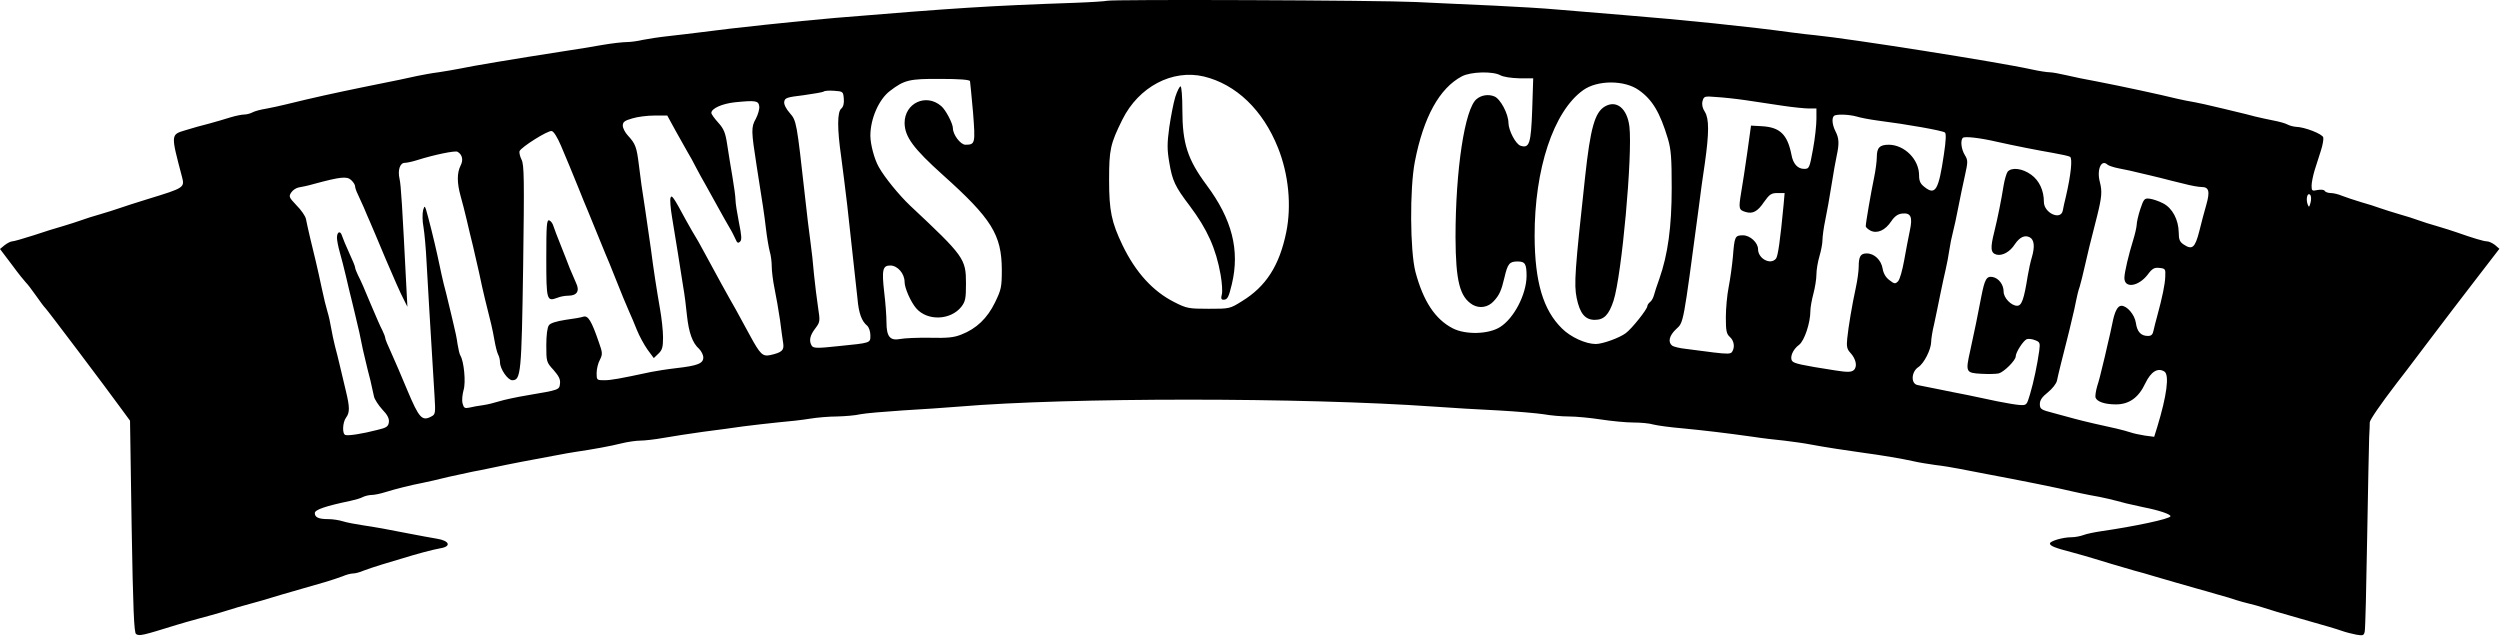 <?xml version="1.0" standalone="no"?>
<!DOCTYPE svg PUBLIC "-//W3C//DTD SVG 1.1//EN" "http://www.w3.org/Graphics/SVG/1.1/DTD/svg11.dtd">
<svg width="1656" height="421" viewBox="0 0 1656 421" fill="none" xmlns="http://www.w3.org/2000/svg">
<path d="M733.2 0.534C732.533 0.801 722.933 1.468 711.867 1.868C654.533 3.868 634 5.201 553.2 11.868C527.2 14.134 485.333 18.535 464.533 21.334C459.067 22.001 449.467 23.201 443.2 23.868C436.933 24.535 429.067 25.735 425.867 26.401C422.533 27.201 417.733 27.868 415.2 27.868C412.667 27.868 405.467 28.668 399.2 29.735C392.933 30.934 381.6 32.668 373.867 33.868C340.4 39.068 312.533 43.734 304.533 45.468C301.2 46.135 294.933 47.201 290.533 47.868C286.133 48.401 279.867 49.601 276.533 50.268C270.8 51.601 263.067 53.201 239.867 57.868C220.533 61.868 208.8 64.401 189.2 69.201C185.6 70.135 179.733 71.335 176.267 72.001C172.8 72.534 168.8 73.601 167.333 74.401C165.867 75.201 163.333 75.868 161.733 75.868C160.267 75.868 156.133 76.668 152.667 77.734C149.333 78.801 142.933 80.668 138.533 81.868C134.133 82.934 127.067 84.934 122.8 86.268C113.067 89.201 113.067 88.801 120.533 117.068C122.4 124.268 122.267 124.401 97.867 131.868C90.133 134.268 81.733 136.934 79.2 137.868C76.667 138.801 70.933 140.534 66.533 141.868C62.133 143.068 56.4 144.934 53.867 145.868C51.333 146.801 45.867 148.534 41.867 149.734C37.867 150.801 29.067 153.601 22.267 155.868C15.6 158.001 9.2 159.868 8.133 159.868C7.067 159.868 4.8 161.068 3.067 162.401L0 164.934L7.867 175.334C12.133 181.201 16.4 186.401 17.2 187.201C18 187.868 21.067 191.868 23.867 195.868C26.667 199.868 29.333 203.468 29.867 203.868C30.8 204.534 70.4 257.068 80.267 270.668L86.133 278.668L87.2 348.801C88.133 403.734 88.8 419.201 90.133 420.001C92.4 421.468 94.4 420.934 117.2 413.868C120.133 412.934 126.4 411.201 131.2 409.868C136 408.668 142.267 406.801 145.2 406.001C148.133 405.068 153.867 403.334 157.867 402.134C161.867 401.068 168.8 399.068 173.2 397.868C177.6 396.534 183.6 394.801 186.533 393.868C193.333 391.868 205.867 388.268 215.2 385.601C219.2 384.401 224.533 382.668 226.933 381.734C229.333 380.668 232.4 379.868 233.867 379.868C235.333 379.868 238.4 379.068 240.8 378.001C243.2 377.068 248.8 375.201 253.2 373.868C257.6 372.534 263.6 370.801 266.533 369.868C276 366.934 286.4 364.134 291.6 363.201C299.2 362.001 297.867 358.134 289.2 356.801C285.467 356.134 278.4 354.934 273.2 353.868C256.4 350.534 248 349.068 239.867 347.868C235.467 347.201 229.733 346.134 227.2 345.334C224.667 344.534 220.4 343.868 217.6 343.868C211.2 343.868 208.533 342.801 208.533 339.868C208.533 337.601 215.733 335.201 232.267 331.734C235.333 331.068 239.067 330.001 240.4 329.201C241.867 328.534 244.4 327.868 246.133 327.868C247.867 327.868 251.867 327.068 255.2 326.001C262.133 323.868 272.133 321.334 279.867 319.868C282.8 319.334 290.667 317.468 297.2 315.868C303.867 314.401 311.067 312.801 313.2 312.401C315.467 312.001 321.067 310.934 325.867 309.868C330.667 308.801 339.467 307.068 345.6 305.868C351.6 304.801 361.2 302.934 366.933 301.868C372.533 300.801 379.067 299.601 381.2 299.334C392.933 297.601 404.667 295.468 411.467 293.734C415.733 292.668 421.467 291.868 424.133 291.868C426.933 291.868 434 291.068 439.867 290.001C445.733 288.934 457.467 287.201 465.867 286.001C474.267 284.934 486.267 283.334 492.533 282.401C498.8 281.601 509.333 280.401 515.867 279.734C522.533 279.201 531.733 278.134 536.533 277.334C541.333 276.534 549.467 275.868 554.533 275.868C559.733 275.734 566.533 275.201 569.867 274.401C573.2 273.734 585.733 272.668 597.867 271.868C610 271.201 626.8 270.001 635.2 269.334C708 263.201 862.8 263.201 949.867 269.334C961.2 270.134 980.4 271.334 992.533 271.868C1004.67 272.534 1018.13 273.734 1022.53 274.401C1026.93 275.201 1034.4 275.868 1039.2 275.868C1044 275.868 1053.6 276.801 1060.53 277.868C1067.47 278.934 1077.07 279.868 1081.87 279.868C1086.67 279.868 1092.67 280.401 1095.2 281.201C1097.73 281.868 1106.53 283.068 1114.53 283.734C1129.47 285.201 1142.13 286.668 1161.2 289.334C1167.07 290.268 1176.4 291.334 1181.87 291.868C1187.33 292.534 1195.2 293.601 1199.2 294.401C1208.27 296.134 1224.13 298.534 1233.87 299.868C1246 301.468 1260.8 304.001 1267.2 305.468C1270.53 306.268 1277.07 307.334 1281.87 308.001C1286.67 308.534 1293.87 309.734 1297.87 310.534C1301.87 311.334 1310 312.934 1315.87 314.001C1337.33 318.001 1364.53 323.468 1372.53 325.468C1375.87 326.268 1381.2 327.334 1384.53 328.001C1387.87 328.534 1393.2 329.601 1396.53 330.401C1399.87 331.201 1405.2 332.534 1408.53 333.468C1411.87 334.268 1416.93 335.334 1419.87 336.001C1430.13 338.001 1438 340.668 1437.73 342.001C1437.2 343.734 1414.13 348.668 1391.87 351.868C1387.47 352.534 1382.13 353.601 1380.13 354.401C1378 355.201 1374.4 355.868 1372.13 355.868C1366.4 355.868 1357.87 358.401 1357.87 360.001C1357.87 361.601 1361.2 362.934 1372.53 365.868C1377.33 367.201 1383.6 368.934 1386.53 369.868C1392.13 371.601 1403.6 375.068 1413.87 378.001C1417.2 378.801 1422.93 380.534 1426.53 381.601C1430.27 382.668 1436.8 384.534 1441.2 385.868C1445.6 387.068 1451.87 388.934 1455.2 389.868C1458.53 390.801 1464.8 392.534 1469.2 393.868C1473.6 395.068 1479.07 396.668 1481.2 397.468C1483.47 398.134 1487.33 399.334 1489.87 399.868C1492.4 400.401 1496.4 401.601 1498.53 402.268C1502.8 403.734 1510.93 406.134 1523.2 409.601C1542.93 415.201 1546.93 416.401 1551.2 417.868C1553.73 418.801 1558.13 419.868 1560.8 420.401C1565.33 421.201 1565.87 420.934 1566.4 418.268C1566.8 416.534 1567.47 388.801 1568 356.534C1568.53 324.268 1569.2 294.268 1569.33 289.868C1569.6 285.468 1569.73 280.934 1569.73 279.734C1569.87 278.001 1576.8 267.868 1587.33 254.134C1588.93 252.134 1598.13 240.134 1607.73 227.334C1617.33 214.668 1632 195.334 1640.4 184.534L1655.6 164.801L1652.67 162.268C1650.93 160.934 1648.53 159.868 1647.33 159.868C1645.33 159.868 1638.13 157.734 1627.2 153.868C1624.67 152.934 1618.93 151.201 1614.53 149.868C1610.13 148.668 1604.4 146.801 1601.87 145.868C1599.33 144.934 1593.6 143.068 1589.2 141.868C1584.8 140.534 1579.07 138.801 1576.53 137.868C1574 136.934 1568.27 135.068 1563.87 133.868C1559.47 132.534 1553.87 130.668 1551.47 129.734C1549.07 128.668 1545.6 127.868 1543.87 127.868C1542.13 127.868 1540.27 127.201 1539.87 126.401C1539.33 125.601 1537.33 125.468 1535.07 125.868C1531.47 126.668 1531.2 126.401 1531.2 122.934C1531.2 120.934 1532.13 116.401 1533.2 112.801C1534.27 109.334 1536.13 103.601 1537.33 99.868C1538.53 96.268 1539.2 92.268 1538.93 91.068C1538.53 88.801 1526.67 84.135 1520.8 84.001C1519.07 83.868 1516.53 83.201 1515.07 82.401C1513.6 81.601 1509.6 80.534 1506.13 79.868C1502.67 79.201 1497.2 78.001 1493.87 77.201C1490.53 76.268 1484.53 74.801 1480.53 73.868C1476.53 72.934 1470.27 71.335 1466.53 70.534C1462.93 69.601 1457.2 68.401 1453.87 67.734C1450.53 67.201 1445.2 66.135 1441.87 65.335C1431.07 62.668 1406.4 57.334 1388.53 53.868C1382.27 52.801 1373.47 50.934 1368.93 49.868C1364.4 48.801 1359.33 47.868 1357.6 47.868C1356 47.868 1350.67 47.068 1345.87 46.001C1323.6 41.068 1224.4 25.468 1202.53 23.334C1199.6 23.068 1192.4 22.268 1186.53 21.468C1159.6 17.735 1114.27 13.068 1075.87 10.001C1062 8.801 1042.4 7.201 1032.53 6.401C1022.67 5.468 1003.47 4.401 989.867 3.734C976.267 3.201 952.933 2.001 937.867 1.334C912.267 0.134 736.133 -0.532 733.2 0.534ZM993.867 49.868C995.867 50.934 1000.93 51.734 1006.4 51.868H1015.6L1014.93 72.668C1014.13 95.201 1013.07 98.401 1007.2 96.534C1004 95.468 999.333 86.534 999.2 81.468C999.2 75.468 993.867 65.468 989.867 63.868C986 62.268 981.333 62.934 978.133 65.601C970.267 71.868 964.133 112.534 964.133 157.201C964.267 186.268 966.933 196.668 975.467 201.868C980.133 204.534 985.733 203.601 989.467 199.468C993.2 195.468 994.533 192.401 996.533 183.868C998.667 174.668 999.867 173.201 1005.2 173.201C1010.27 173.201 1011.2 174.801 1011.2 182.934C1011.07 195.068 1002.8 210.934 993.6 216.668C986 221.468 970.8 221.868 962.267 217.468C950.667 211.468 942.8 199.601 937.6 180.134C934 166.268 933.733 124.934 937.2 107.068C942.933 77.601 953.467 58.401 968.4 50.535C974.267 47.468 988.933 47.068 993.867 49.868ZM797.467 50.668C818.8 55.868 836.533 72.801 846.533 97.868C853.6 115.468 855.6 136.268 852 153.868C847.467 176.001 838.533 189.868 822.533 199.601C814.667 204.534 814.4 204.534 800.533 204.534C787.333 204.534 786 204.268 777.867 200.134C763.6 192.934 752.267 180.401 743.6 162.534C736.267 147.201 734.667 139.734 734.667 119.201C734.667 99.068 735.467 95.335 743.467 79.201C754.267 57.468 776.533 45.734 797.467 50.668ZM642.533 53.734C642.667 54.535 643.6 63.868 644.533 74.401C646.133 95.068 646 95.868 639.467 95.868C636.267 95.868 631.2 89.201 631.2 84.934C631.2 81.868 626.4 72.668 623.467 70.268C613.467 61.601 599.2 68.268 599.2 81.468C599.333 90.668 605.067 98.401 624.667 116.001C656.8 144.801 663.467 155.468 663.6 178.534C663.6 190.268 663.2 191.868 659.067 200.401C654 210.801 646.8 217.734 636.8 221.601C631.867 223.601 627.6 224.001 615.867 223.734C607.867 223.601 599.067 224.001 596.4 224.534C589.6 225.868 587.2 223.068 587.2 213.468C587.2 209.334 586.533 200.401 585.733 193.868C584 178.668 584.667 175.868 589.733 175.868C594.533 175.868 599.2 181.201 599.2 186.801C599.2 190.801 603.333 200.134 606.933 204.268C614.4 212.801 629.733 212.134 636.8 203.201C639.467 199.734 639.867 197.734 639.867 187.734C639.867 171.468 638.667 169.734 602.933 136.268C595.733 129.468 586 117.601 582.133 110.668C579.2 105.601 576.533 95.601 576.533 89.868C576.533 78.668 582.133 65.868 589.467 60.268C599.067 52.934 602.267 52.135 623.067 52.268C635.333 52.268 642.267 52.801 642.533 53.734ZM1085.6 59.734C1094.53 66.001 1099.6 74.534 1104.8 91.868C1106.93 99.068 1107.33 104.668 1107.33 124.534C1107.33 150.268 1104.8 168.534 1099.2 184.534C1097.6 188.934 1096 193.868 1095.6 195.468C1095.2 197.068 1094.13 199.201 1093.07 200.001C1092 200.801 1091.2 202.134 1091.2 202.801C1091.2 204.801 1080.93 217.734 1076.93 220.668C1072.67 223.868 1061.47 227.868 1057.07 227.868C1050.4 227.868 1040.4 223.334 1034.67 217.601C1022.13 205.334 1016.67 186.668 1016.53 156.534C1016.4 111.868 1029.07 73.734 1048.67 59.734C1058.13 52.934 1076.13 52.934 1085.6 59.734ZM558.933 65.335C559.2 68.401 558.667 70.668 557.333 71.868C554.533 74.001 554.533 85.335 557.2 103.868C558.267 111.601 560 126.001 561.2 135.868C566 179.068 567.067 189.068 568 197.868C568.8 207.468 570.8 212.801 574.4 215.734C575.6 216.801 576.533 219.601 576.533 222.001C576.533 227.334 577.2 227.068 554.8 229.334C541.333 230.801 538.8 230.668 537.733 229.068C535.733 225.868 536.4 222.268 540 217.601C543.2 213.334 543.333 212.934 541.867 203.468C541.067 198.268 539.867 188.401 539.2 181.868C538.667 175.201 537.6 165.334 536.8 159.868C536 154.401 534.4 140.801 533.2 129.868C527.733 80.801 527.6 80.001 523.2 74.934C520.667 72.135 519.2 69.068 519.467 67.468C519.867 64.801 521.2 64.401 532.267 63.068C539.067 62.135 545.067 61.068 545.6 60.668C546 60.135 549.2 59.868 552.533 60.135C558.4 60.535 558.533 60.668 558.933 65.335ZM1156.53 66.401C1162.8 67.335 1173.6 68.934 1180.53 70.001C1187.6 71.068 1195.6 71.868 1198.27 71.868H1203.2V78.801C1203.2 82.668 1202.27 91.734 1200.93 98.801C1198.67 111.334 1198.4 111.868 1195.07 111.868C1190.8 111.868 1187.73 108.534 1186.67 102.534C1184 89.068 1179.07 84.268 1167.07 83.601L1159.87 83.201L1157.47 100.534C1156.13 110.001 1154.27 122.268 1153.33 127.601C1151.6 138.134 1151.73 139.068 1156.27 140.401C1160.93 141.868 1164.27 140.134 1168.53 133.734C1172.13 128.668 1173.33 127.868 1177.47 127.868H1182.13L1181.47 135.468C1179.2 159.334 1177.73 169.734 1176.4 171.334C1172.8 175.734 1164.53 171.334 1164.53 165.068C1164.53 160.801 1159.33 155.868 1154.53 155.868C1149.2 155.868 1148.93 156.668 1147.87 170.134C1147.33 175.868 1146.13 184.801 1145.07 190.134C1144 195.468 1143.2 204.534 1143.2 210.268C1143.2 219.068 1143.6 221.201 1145.87 223.201C1148.67 225.734 1149.33 230.001 1147.33 233.068C1146.4 234.534 1144.13 234.534 1135.07 233.468C1128.93 232.668 1120.53 231.601 1116.53 231.068C1112.53 230.668 1108.4 229.601 1107.6 228.934C1104.67 226.534 1105.73 222.268 1110.27 218.001C1115.33 213.334 1114.8 215.734 1125.2 137.868C1126.27 129.068 1128.13 115.601 1129.33 107.868C1132.13 87.868 1132.13 78.668 1129.33 74.135C1127.73 71.734 1127.2 69.335 1127.73 67.068C1128.67 63.734 1128.93 63.601 1136.93 64.268C1141.47 64.534 1150.27 65.468 1156.53 66.401ZM502.933 70.401C503.2 72.135 502.133 75.868 500.667 78.668C497.467 84.268 497.6 86.668 501.2 109.868C505.467 137.068 506.133 140.934 507.333 151.201C508 157.068 509.2 164.001 509.867 166.534C510.667 169.068 511.2 173.601 511.2 176.534C511.2 179.468 512 186.001 513.067 191.201C514.133 196.268 515.733 205.601 516.667 211.868C517.467 218.134 518.4 225.068 518.8 227.468C519.467 232.001 518 233.468 510.267 235.201C505.2 236.268 503.6 234.801 496.8 222.268C487.333 204.801 485.6 201.734 483.333 197.868C481.067 193.868 476.267 185.201 466.533 167.201C463.733 162.001 461.067 157.201 460.533 156.534C460 155.734 457.2 150.934 454.4 145.868C446 130.268 444.933 128.801 444.133 131.068C443.733 132.134 444.133 138.001 445.2 144.134C446.267 150.268 448 160.934 449.067 167.868C450.133 174.801 451.733 184.668 452.533 189.868C453.467 194.934 454.533 203.734 455.067 209.201C456.267 220.268 458.667 227.201 463.067 231.068C464.533 232.534 465.867 235.068 465.867 236.801C465.867 240.801 462 242.268 447.867 243.868C442 244.534 434.533 245.734 431.2 246.401C410 250.934 404.667 251.868 400.267 251.868C395.333 251.868 395.2 251.734 395.2 247.201C395.2 244.534 396.133 240.534 397.333 238.401C399.2 234.668 399.2 233.734 396.667 226.668C391.867 212.668 389.6 208.934 386.533 209.734C385.067 210.268 379.733 211.201 374.533 211.868C368.667 212.801 364.533 214.001 363.6 215.468C362.533 216.801 361.867 222.001 361.867 228.801C361.867 239.601 362 240.001 366.667 245.068C370.133 249.068 371.333 251.334 370.933 254.134C370.533 258.268 370.4 258.268 349.2 261.868C341.867 263.068 333.467 264.934 330.533 265.868C327.6 266.801 322.8 268.001 319.867 268.401C316.933 268.801 312.933 269.468 310.933 270.001C307.867 270.668 307.2 270.268 306.4 267.201C305.867 265.201 306.267 261.334 307.067 258.401C308.667 253.334 307.333 239.334 304.933 235.468C304.4 234.668 303.6 231.201 303.067 227.868C302.667 224.534 301.467 218.801 300.533 215.201C299.733 211.468 298.133 205.201 297.2 201.201C296.267 197.201 294.8 191.201 293.867 187.868C293.067 184.534 291.867 179.201 291.2 175.868C289.6 168.134 286.533 154.801 283.6 143.868C281.467 135.868 281.333 135.601 280.267 139.201C279.733 141.468 279.733 146.534 280.533 150.534C281.2 154.534 282.133 164.801 282.533 173.201C283.2 186.401 284.933 214.401 287.867 262.801C288.533 273.601 288.4 274.534 285.733 275.868C279.6 279.201 277.6 276.934 270 258.934C266.133 249.601 261.2 238.134 259.067 233.468C256.933 228.934 255.2 224.668 255.2 224.001C255.2 223.334 254.4 221.068 253.333 218.934C251.467 215.334 250 211.734 245.467 201.201C241.6 191.734 238.933 185.734 237.067 182.134C236 180.001 235.2 177.734 235.2 177.068C235.2 176.401 233.467 172.134 231.333 167.601C229.2 162.934 227.067 157.868 226.533 156.134C225.467 152.534 223.2 153.468 223.2 157.468C223.2 159.068 224 163.334 225.067 167.068C226.133 170.801 228 178.001 229.2 183.201C230.4 188.268 232.133 195.868 233.2 199.868C234.133 203.868 235.733 210.134 236.533 213.868C237.467 217.468 238.667 222.934 239.2 225.868C239.733 228.801 240.933 234.134 241.867 237.868C242.667 241.468 244.267 247.868 245.333 251.868C246.267 255.868 247.333 260.801 247.733 262.668C248.133 264.534 250.667 268.401 253.2 271.201C256.667 274.801 257.867 277.201 257.6 279.601C257.2 282.534 256.133 283.334 249.867 284.801C240.133 287.334 230.667 288.801 228.8 288.134C226.533 287.468 226.933 279.734 229.2 276.668C231.733 273.334 231.733 269.734 229.067 258.801C227.867 253.868 226.133 246.534 225.2 242.534C224.267 238.534 222.8 232.534 221.867 229.201C221.067 225.868 219.867 220.534 219.333 217.201C218.8 213.868 217.733 209.068 216.933 206.534C216.133 204.001 214.4 197.068 213.2 191.201C212 185.334 210.133 177.201 209.2 173.201C207.067 164.668 203.6 150.001 202.667 145.068C202.267 143.068 199.467 139.068 196.4 136.001C191.333 130.668 191.2 130.134 192.933 127.468C194 125.868 196.267 124.401 198 124.134C199.733 123.868 204.267 122.934 207.867 121.868C225.6 117.068 229.733 116.668 232.533 119.201C234 120.534 235.2 122.401 235.2 123.334C235.2 124.268 236 126.668 237.067 128.801C238 130.801 239.867 134.801 241.067 137.601C242.133 140.268 244 144.534 245.067 146.934C246.133 149.201 250.8 160.534 255.6 171.868C260.4 183.201 265.6 194.934 267.2 197.868L269.867 203.201L269.333 193.201C266.4 135.201 265.6 122.534 264.667 118.534C263.333 112.668 264.933 107.868 268.133 107.868C269.467 107.868 273.2 107.068 276.533 106.001C287.467 102.534 301.6 99.601 303.067 100.534C306.267 102.401 307.067 106.001 305.067 109.734C302.667 114.534 302.667 121.068 305.067 129.734C306.133 133.468 308 140.668 309.2 145.868C310.4 150.934 312.133 158.534 313.2 162.534C314.133 166.534 316 174.668 317.333 180.534C318.533 186.401 320.267 194.134 321.2 197.868C325.333 214.134 326.267 218.268 327.467 225.068C328.133 228.934 329.2 233.334 329.867 234.668C330.667 236.001 331.2 238.401 331.2 240.001C331.2 244.401 336.4 251.868 339.333 251.868C345.067 251.868 345.467 247.068 346.533 176.401C347.333 118.934 347.2 109.068 345.467 105.734C344.4 103.601 343.867 101.068 344.133 100.134C345.2 97.468 362.933 86.268 365.467 86.801C366.8 87.068 369.2 90.934 371.6 96.534C373.733 101.734 376.267 107.601 377.2 109.868C378.133 112.001 380.8 118.668 383.2 124.534C385.467 130.401 388.267 136.934 389.2 139.201C390.133 141.334 392.8 148.001 395.2 153.868C397.6 159.734 400.267 166.268 401.2 168.534C402.133 170.668 404.933 177.334 407.2 183.201C412.133 195.601 414 200.134 416.8 206.534C418 209.068 420.267 214.534 421.867 218.534C423.467 222.534 426.667 228.401 428.933 231.601L433.067 237.201L436.133 234.268C438.667 231.868 439.2 230.001 439.2 223.468C439.2 219.068 438.267 210.668 437.2 204.668C435.067 192.401 432.8 178.001 431.2 165.201C430.533 160.401 428.8 148.401 427.333 138.534C425.733 128.668 423.867 115.468 423.2 109.334C421.733 97.335 420.933 95.201 415.867 89.734C414 87.734 412.533 84.801 412.533 83.201C412.533 80.801 413.733 79.868 418.933 78.401C422.4 77.335 428.933 76.534 433.6 76.534H442L447.467 86.534C450.533 92.001 454 98.268 455.333 100.534C456.667 102.668 459.333 107.468 461.2 111.201C463.067 114.801 465.733 119.601 467.067 121.868C468.267 124.001 472 130.668 475.2 136.534C478.4 142.401 482.133 148.934 483.467 151.201C484.8 153.334 486.4 156.668 487.2 158.401C488.267 160.934 488.933 161.334 490.267 160.001C491.467 158.801 491.2 155.868 489.467 147.334C488.267 141.201 487.2 134.534 487.2 132.534C487.2 130.401 486.267 123.601 485.2 117.334C484.133 111.068 482.533 101.468 481.733 96.001C480.533 87.868 479.467 85.335 475.733 81.201C473.2 78.401 471.2 75.601 471.2 74.801C471.2 71.868 478.267 68.668 486.933 67.734C500.533 66.401 502.4 66.668 502.933 70.401ZM1229.87 77.201C1232.4 78.001 1238.8 79.201 1243.87 79.868C1263.6 82.401 1286.13 86.401 1288.27 87.734C1289.2 88.268 1289.07 92.934 1287.6 102.534C1284.13 126.001 1282 129.601 1274.8 123.868C1272 121.734 1271.2 119.868 1271.2 116.134C1271.2 105.601 1261.6 96.001 1251.2 95.868C1245.07 95.868 1243.2 97.868 1243.2 104.001C1243.2 106.668 1242.4 112.934 1241.33 118.001C1239.33 127.601 1235.87 147.601 1235.87 149.868C1235.87 150.534 1237.33 151.868 1239.07 152.801C1243.6 154.934 1248.8 152.534 1252.8 146.534C1254.93 143.334 1257.2 141.734 1259.87 141.468C1265.73 140.801 1267.07 143.601 1265.07 152.801C1264.13 157.068 1262.53 165.868 1261.33 172.401C1260.13 179.068 1258.4 185.334 1257.2 186.401C1255.47 188.134 1254.8 188.134 1251.6 185.601C1249.2 183.868 1247.6 181.201 1247.07 178.001C1246.13 172.268 1241.6 167.868 1236.53 167.868C1232.4 167.868 1231.2 169.868 1231.2 176.801C1231.2 179.334 1230.4 185.468 1229.33 190.401C1226.8 202.001 1224.4 216.401 1223.6 224.268C1223.07 229.468 1223.47 231.334 1225.6 233.601C1229.47 237.734 1230.53 242.934 1227.87 245.201C1226.27 246.534 1223.87 246.668 1215.47 245.334C1193.2 241.868 1188.53 240.801 1187.2 239.201C1185.33 236.934 1187.47 231.468 1191.73 228.401C1195.2 225.734 1199.2 214.001 1199.2 205.868C1199.2 203.734 1200.13 198.534 1201.2 194.534C1202.27 190.534 1203.2 184.801 1203.2 181.734C1203.2 178.801 1204.13 173.334 1205.2 169.734C1206.27 166.134 1207.2 161.334 1207.2 159.068C1207.2 156.801 1208 150.801 1209.07 145.734C1210.13 140.668 1212 130.268 1213.2 122.534C1214.4 114.801 1216 106.001 1216.67 102.934C1218.4 95.068 1218.13 91.468 1215.87 87.068C1213.73 82.934 1213.2 78.268 1214.8 76.801C1216.13 75.468 1224.67 75.734 1229.87 77.201ZM1322.53 93.868C1334.4 96.534 1349.33 99.468 1360.13 101.334C1365.33 102.268 1370.4 103.334 1371.2 103.868C1372.93 104.934 1371.73 116.001 1368.53 129.868C1367.6 133.468 1366.67 137.868 1366.4 139.468C1365.07 146.268 1353.87 141.068 1353.87 133.734C1353.87 126.134 1350.8 119.601 1345.47 115.734C1339.6 111.468 1332.53 110.668 1329.87 113.734C1329.07 114.801 1327.87 118.934 1327.2 122.801C1325.73 132.134 1323.33 144.134 1321.07 153.334C1318.27 164.401 1318.53 167.601 1322.53 168.668C1326.4 169.601 1331.47 166.801 1334.67 161.734C1337.87 157.068 1341.2 155.468 1344.53 157.201C1347.47 158.801 1348 163.334 1345.87 170.534C1345.07 173.068 1343.87 178.534 1343.2 182.534C1340.67 198.401 1339.2 202.534 1336.13 202.534C1332.27 202.534 1327.2 197.334 1327.2 193.201C1327.2 188.534 1324 184.268 1319.87 183.468C1315.87 182.801 1314.67 184.934 1312.4 196.534C1310.53 206.668 1307.47 221.468 1305.07 232.268C1301.87 246.534 1302.13 247.068 1312.53 247.601C1317.2 247.868 1322.4 247.734 1324 247.334C1327.47 246.401 1335.2 238.668 1335.2 236.134C1335.2 233.334 1340.27 225.601 1342.53 224.668C1343.6 224.268 1346.13 224.534 1348 225.334C1351.2 226.534 1351.47 227.068 1350.8 232.268C1349.6 241.068 1347.07 253.201 1344.67 261.201C1342.53 268.401 1342.4 268.534 1337.87 268.268C1335.33 268.134 1328.67 266.934 1323.2 265.868C1317.73 264.668 1308.8 262.801 1303.6 261.734C1298.27 260.668 1289.2 258.934 1283.6 257.734C1277.87 256.534 1271.87 255.334 1270.27 255.068C1265.6 254.268 1266 246.268 1270.67 243.201C1274.53 240.668 1279.07 231.601 1279.2 226.534C1279.2 224.668 1280 219.334 1281.2 214.534C1282.27 209.734 1284 201.068 1285.2 195.201C1286.4 189.334 1288 181.868 1288.8 178.534C1289.6 175.201 1290.67 169.468 1291.2 165.868C1291.73 162.134 1292.8 156.801 1293.6 153.868C1294.4 150.934 1296 143.468 1297.2 137.201C1298.4 130.934 1300.4 121.468 1301.6 116.134C1303.6 107.068 1303.6 106.134 1301.47 102.668C1299.07 98.668 1298.53 93.068 1300.13 91.335C1301.33 90.135 1311.6 91.335 1322.53 93.868ZM1396 109.068C1396.67 109.734 1400.27 110.934 1403.87 111.601C1407.6 112.268 1413.6 113.601 1417.2 114.534C1420.93 115.334 1427.2 116.934 1431.2 117.868C1435.2 118.934 1442.13 120.668 1446.67 121.734C1451.07 122.934 1456.4 123.868 1458.27 123.868C1463.2 123.868 1464 126.668 1461.47 135.601C1460.27 139.734 1458.13 147.734 1456.8 153.201C1454 164.134 1452.13 165.734 1446.53 162.001C1443.87 160.268 1443.2 158.668 1443.2 154.134C1443.07 145.601 1439.07 137.868 1432.8 134.668C1430 133.201 1426 131.868 1423.87 131.601C1420.53 131.201 1420 131.734 1417.73 138.534C1416.4 142.534 1415.33 147.334 1415.33 149.068C1415.2 150.801 1414.27 154.934 1413.2 158.401C1410 168.668 1407.2 180.534 1407.2 184.134C1407.2 191.201 1416.53 189.868 1422.67 181.868C1425.6 177.868 1427.07 177.068 1430.4 177.468C1434.27 177.868 1434.53 178.134 1434.27 183.201C1434.13 188.134 1432.4 196.668 1428.8 209.868C1428 212.801 1426.93 216.801 1426.53 218.801C1426 221.601 1425.07 222.534 1422.8 222.534C1418.13 222.534 1415.6 219.734 1414.8 213.868C1414 208.401 1408.93 202.534 1405.2 202.534C1402.67 202.534 1400.67 206.534 1399.2 214.268C1398.53 217.734 1397.07 224.134 1396 228.534C1395.07 232.934 1393.47 239.468 1392.53 243.201C1391.73 246.801 1390.27 252.534 1389.2 255.734C1388.27 258.934 1387.73 262.401 1388.13 263.468C1389.2 266.134 1394.27 267.868 1401.6 267.868C1410.4 267.868 1416.67 263.334 1421.07 253.868C1424.8 246.134 1429.33 243.334 1433.73 246.134C1437.07 248.401 1435.33 262.001 1428.93 282.934L1426.93 289.334L1420.8 288.534C1417.33 288.001 1413.07 287.068 1411.2 286.401C1409.33 285.734 1405.2 284.668 1401.87 283.868C1392.53 281.868 1380.4 279.068 1374.53 277.468C1371.6 276.668 1365.2 274.934 1360.27 273.601C1351.87 271.468 1351.2 270.934 1351.2 267.601C1351.2 265.068 1352.67 262.934 1356.53 259.868C1359.47 257.468 1362.13 254.134 1362.53 252.134C1362.93 250.134 1364.13 245.068 1365.2 240.801C1366.27 236.668 1368 229.734 1369.07 225.468C1370.13 221.334 1371.73 214.801 1372.53 211.201C1373.47 207.468 1374.67 202.134 1375.2 199.201C1375.73 196.268 1376.8 192.001 1377.6 189.868C1378.27 187.601 1379.87 181.334 1381.07 175.868C1383.2 166.534 1384 163.068 1389.2 142.801C1392.27 130.401 1392.53 126.668 1390.93 120.534C1388.8 112.401 1391.87 105.201 1396 109.068ZM1530.53 134.134C1529.6 137.468 1529.47 137.601 1528.53 135.201C1527.33 131.734 1528.4 127.201 1530.27 129.068C1530.93 129.734 1531.07 132.001 1530.53 134.134Z" fill="black"/>
<path d="M778.533 64.134C777.333 68.001 775.6 77.068 774.533 84.268C773.067 95.068 773.067 99.068 774.533 107.601C776.533 119.601 778.267 123.468 788 136.268C799.733 151.868 805.467 164.668 808.533 182.001C809.467 187.334 809.867 193.068 809.333 195.068C808.667 197.601 808.933 198.534 810.4 198.534C813.067 198.534 813.867 197.068 816 188.134C821.333 165.734 816.133 145.201 799.2 122.534C786.667 105.601 783.2 95.068 783.2 72.801C783.2 64.134 782.667 57.201 782 57.201C781.333 57.201 779.733 60.401 778.533 64.134Z" fill="black"/>
<path d="M1063.07 70.534C1056.4 74.401 1053.47 84.934 1050 116.934C1043.2 179.201 1042.53 188.268 1044.4 197.468C1046.53 207.734 1050 211.868 1056.4 211.868C1062.53 211.868 1065.73 208.534 1068.8 199.201C1074.27 182.401 1081.47 102.668 1079.33 83.868C1077.87 71.868 1070.8 66.001 1063.07 70.534Z" fill="black"/>
<path d="M361.867 171.068C361.867 199.201 362.133 199.868 369.333 197.201C371.2 196.401 374.4 195.868 376.4 195.868C382.267 195.868 384.133 192.668 381.6 187.468C380.533 185.068 378.667 180.801 377.467 177.868C376.4 174.934 373.6 168.001 371.467 162.534C369.2 157.068 367.067 151.201 366.533 149.601C366.133 148.134 364.933 146.401 363.867 146.001C362.133 145.334 361.867 148.934 361.867 171.068Z" fill="black"/>
</svg>